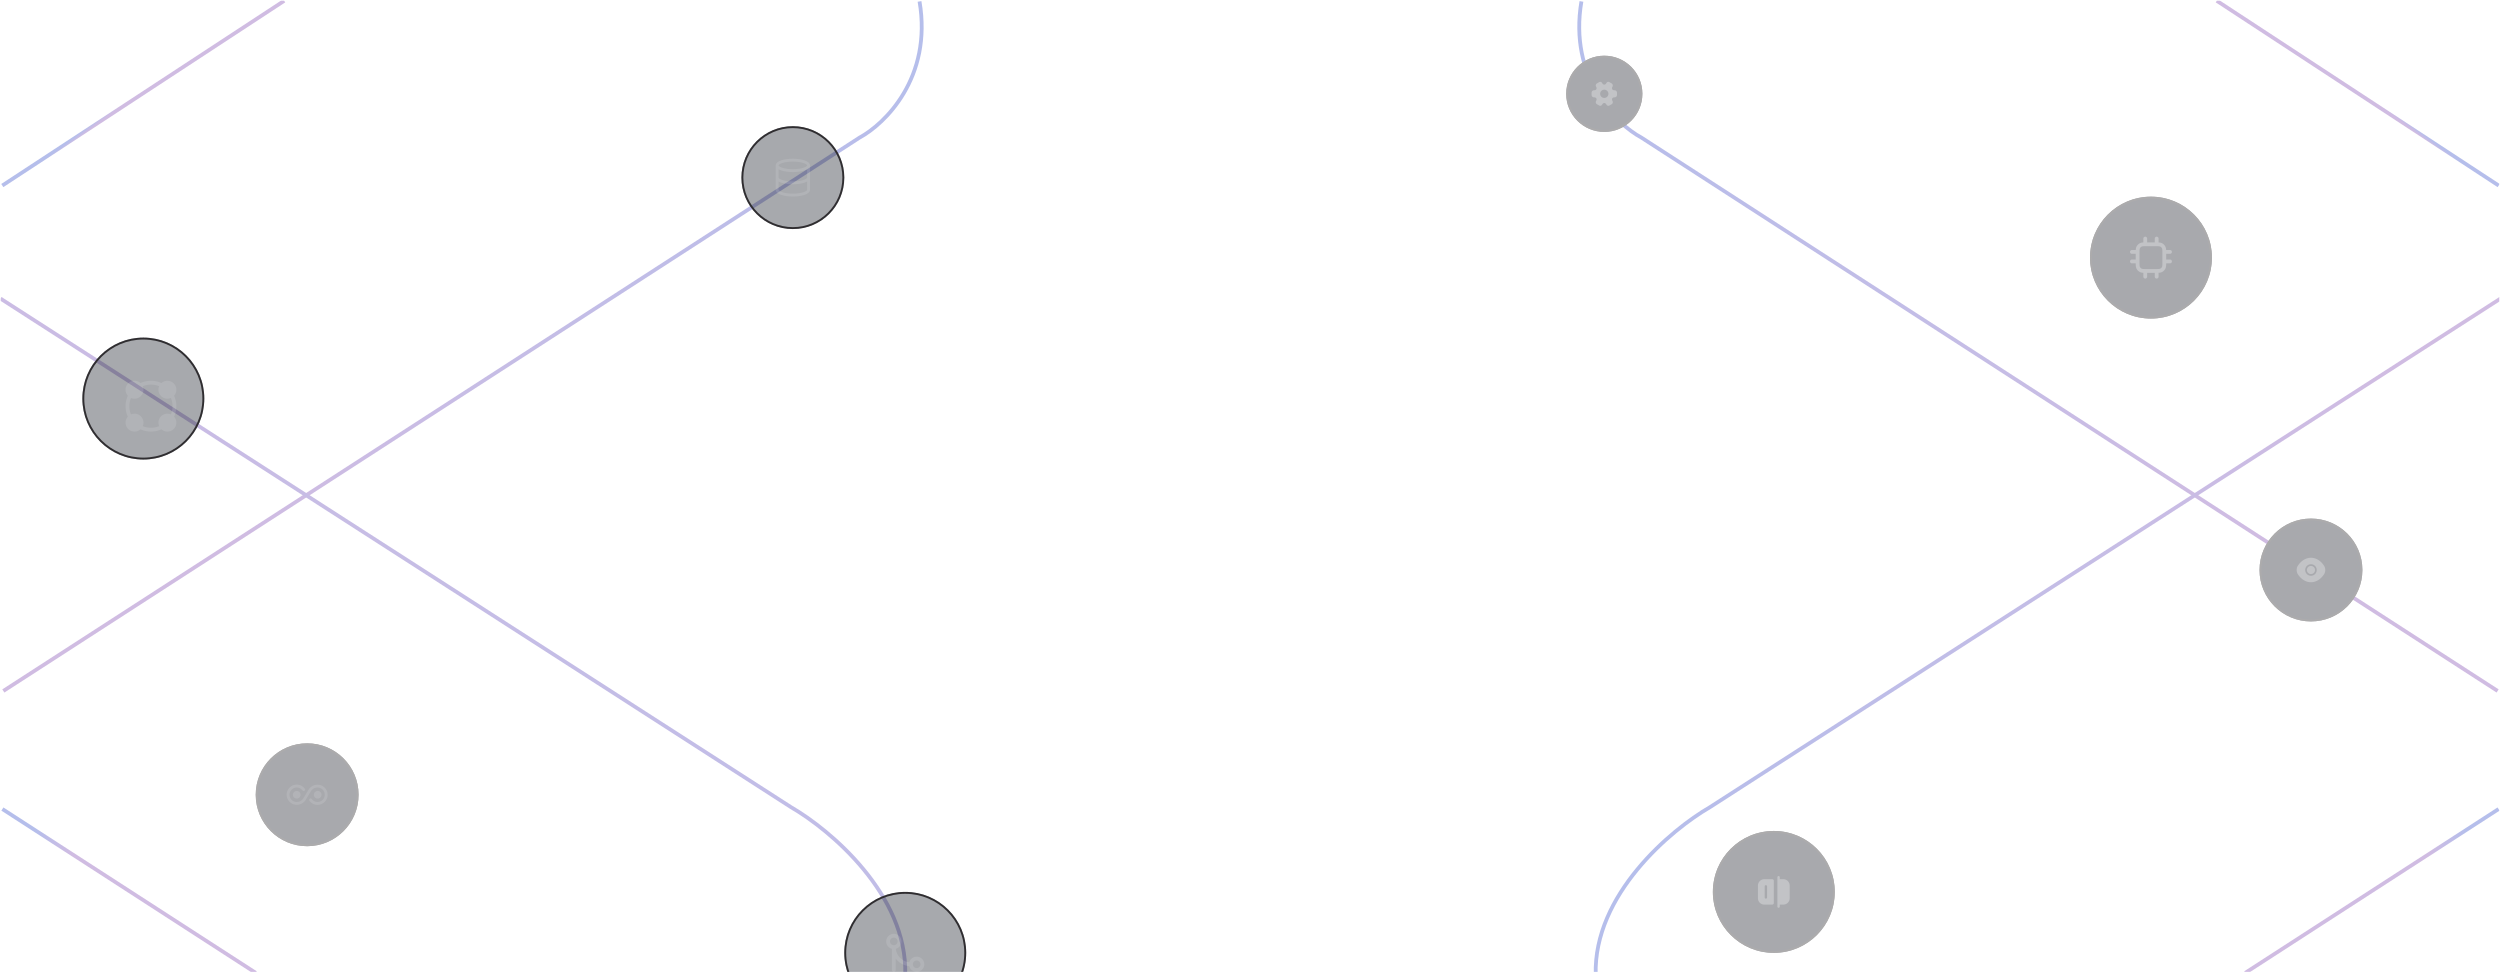 <svg width="1750" height="681" fill="none" xmlns="http://www.w3.org/2000/svg"><g clip-path="url(#a)"><g opacity=".4" stroke-width="2.667"><path d="M1.668 566.333 179.001 681" stroke="url(#b)"/><path d="M2.336 483.667 601.669 96.333c17.778-9.555 51.067-42 42-95.333" stroke="url(#c)"/><path transform="scale(-1 1) rotate(33.241 -102.625 -333.615)" stroke="url(#d)" d="M0-1.333h235.94"/><path d="m.334 209 553.334 356c27.333 15.778 81.6 61.333 80 117.333" stroke="url(#e)"/></g><g filter="url(#f)"><circle cx="555" cy="124.333" r="36" fill="#252833" fill-opacity=".4"/><circle cx="555" cy="124.333" r="35.333" stroke="#2F2D30" stroke-width="1.333"/></g><g opacity=".4" filter="url(#g)"><circle cx="215" cy="556.333" r="36" fill="#252833"/><circle cx="215" cy="556.333" r="35.333" stroke="#2F2D30" stroke-width="1.333"/></g><g filter="url(#h)"><circle cx="100.334" cy="279" r="42.667" fill="#252833" fill-opacity=".4"/><circle cx="100.334" cy="279" r="42" stroke="#2F2D30" stroke-width="1.333"/></g><g filter="url(#i)"><circle cx="633.667" cy="667" r="42.667" fill="#252833" fill-opacity=".4"/><circle cx="633.667" cy="667" r="42" stroke="#2F2D30" stroke-width="1.333"/></g><g opacity=".4" fill="#fff" fill-opacity=".3"><path d="M222.266 563.4c-2.24 0-4.306-1.053-5.653-2.907a1.015 1.015 0 0 1 .213-1.4c.44-.333 1.067-.226 1.4.214.974 1.32 2.44 2.08 4.04 2.08a5.073 5.073 0 0 0 5.067-5.067c0-2.8-2.267-5.067-5.067-5.067a5.473 5.473 0 0 0-4.653 2.627l-3.533 5.88a7.448 7.448 0 0 1-6.361 3.6c-3.893 0-7.066-3.173-7.066-7.067 0-3.893 3.173-7.066 7.066-7.066 2.241 0 4.307 1.053 5.654 2.906.32.44.227 1.067-.213 1.4a1.001 1.001 0 0 1-1.401-.213c-.96-1.293-2.426-2.053-4.026-2.053a5.072 5.072 0 0 0-5.067 5.066c0 2.8 2.267 5.067 5.067 5.067a5.471 5.471 0 0 0 4.653-2.627l3.534-5.88a7.447 7.447 0 0 1 6.36-3.6c3.893 0 7.066 3.174 7.066 7.067 0 3.893-3.186 7.04-7.08 7.04Z"/><path d="M207.667 559a2.667 2.667 0 1 0-.001-5.333 2.667 2.667 0 0 0 .001 5.333Zm14.667 0a2.667 2.667 0 1 0 0-5.333 2.667 2.667 0 0 0 0 5.333Z"/></g><path d="M121.848 276.989a6.178 6.178 0 0 0 1.6-4.16 6.275 6.275 0 0 0-6.276-6.275 6.133 6.133 0 0 0-4.142 1.6c-2.293-1.067-4.765-1.6-7.36-1.6-2.542 0-5.067.551-7.342 1.6a6.178 6.178 0 0 0-4.16-1.6 6.275 6.275 0 0 0-6.276 6.275c0 1.547.569 3.022 1.6 4.16a17.606 17.606 0 0 0-1.6 7.342c0 2.596.533 5.067 1.6 7.36a6.135 6.135 0 0 0-1.6 4.143 6.275 6.275 0 0 0 6.276 6.275 6.178 6.178 0 0 0 4.16-1.6c2.275 1.049 4.8 1.6 7.342 1.6 2.595 0 5.067-.533 7.36-1.6a6.133 6.133 0 0 0 4.142 1.6 6.275 6.275 0 0 0 6.276-6.275 6.136 6.136 0 0 0-1.6-4.143c1.066-2.293 1.6-4.764 1.6-7.36 0-2.542-.551-5.066-1.6-7.342Zm-2.525 12.978a7.897 7.897 0 0 0-.586-.196 8.566 8.566 0 0 0-.925-.16c-.213-.017-.427-.035-.64-.035a6.267 6.267 0 0 0-6.258 6.258c0 .213.018.426.036.64.035.302.089.622.16.924.053.196.124.391.195.587 0 .053.018.106.054.16l.053.16c-3.573 1.493-7.84 1.511-11.484 0l.053-.16a.285.285 0 0 0 .053-.16c.071-.196.143-.391.196-.587.071-.302.124-.622.16-.924.018-.214.035-.427.035-.64a6.267 6.267 0 0 0-6.257-6.258c-.214 0-.427.018-.64.035a8.513 8.513 0 0 0-.925.16c-.195.054-.39.125-.587.196a.29.29 0 0 0-.16.053l-.16.054c-.764-1.796-1.137-3.734-1.137-5.743 0-1.973.39-3.946 1.138-5.742.017 0 .053.018.07.018a7.285 7.285 0 0 1-.64-.302 6.194 6.194 0 0 1-.835-.551 6.036 6.036 0 0 0 1.724.942c.214.089.445.16.658.213.142.036.267.054.391.071.16.036.303.054.463.071.213.018.426.036.64.036a6.267 6.267 0 0 0 6.257-6.258c0-.213-.017-.426-.035-.64a4.337 4.337 0 0 0-.071-.462c-.018-.124-.036-.249-.071-.391a4.8 4.8 0 0 0-.214-.658 6.035 6.035 0 0 0-.942-1.724c.213.266.391.551.551.835.107.196.213.427.302.64 0-.018-.017-.053-.017-.071 3.626-1.511 7.911-1.493 11.484 0l-.053.16a.284.284 0 0 0-.054.16c-.071.196-.142.391-.195.587a8.27 8.27 0 0 0-.16.924c-.018.214-.036.427-.036.64a6.267 6.267 0 0 0 6.258 6.258c.213 0 .427-.018.64-.036.302-.035.622-.088.925-.16.195-.053.391-.124.586-.195a.288.288 0 0 0 .16-.053l.16-.054a15.032 15.032 0 0 1 1.138 5.742c0 2.009-.373 3.947-1.138 5.743a29.724 29.724 0 0 0-.16-.054.288.288 0 0 0-.16-.053Z" fill="#fff" fill-opacity=".3" opacity=".4"/><path d="M566 115.778c0 2.025-4.924 3.667-11 3.667-6.075 0-11-1.642-11-3.667m22 0c0-2.025-4.924-3.667-11-3.667-6.075 0-11 1.642-11 3.667m22 0v17.111c0 2.029-4.888 3.667-11 3.667-6.111 0-11-1.638-11-3.667v-17.111m22 8.556c0 2.028-4.888 3.666-11 3.666-6.111 0-11-1.638-11-3.666" stroke="#fff" stroke-opacity=".3" stroke-width="2" stroke-linecap="round" stroke-linejoin="round" opacity=".4"/><g opacity=".4"><path d="m1749 566.334-177.33 114.667" stroke="url(#j)" stroke-width="2.667"/><path d="M1748.33 483.667 1149 96.334c-17.78-9.556-51.07-42-42-95.334" stroke="url(#k)" stroke-width="2.667"/><path stroke="url(#l)" stroke-width="2.667" d="m1551.73.552 197.33 129.333"/><path d="M1750.33 209 1197 565c-27.33 15.778-81.6 61.334-80 117.334" stroke="url(#m)" stroke-width="2.667"/><g filter="url(#n)"><circle cx="1123" cy="65.667" r="26.667" fill="#252833"/><circle cx="1123" cy="65.667" r="26" stroke="#2F2D30" stroke-width="1.333"/></g><g filter="url(#o)"><circle cx="1617.67" cy="399" r="36" fill="#252833"/><circle cx="1617.67" cy="399" r="35.333" stroke="#2F2D30" stroke-width="1.333"/></g><g filter="url(#p)"><circle cx="1505.67" cy="180.334" r="42.667" fill="#252833"/><circle cx="1505.67" cy="180.334" r="42" stroke="#2F2D30" stroke-width="1.333"/></g><g filter="url(#q)"><circle cx="1241.67" cy="624.334" r="42.667" fill="#252833"/><circle cx="1241.67" cy="624.334" r="42" stroke="#2F2D30" stroke-width="1.333"/></g><path d="M1130.2 63.196c-1.61 0-2.26-1.137-1.46-2.533a1.69 1.69 0 0 0-.63-2.302l-1.53-.88a1.486 1.486 0 0 0-2.03.533l-.1.169c-.8 1.396-2.11 1.396-2.92 0l-.1-.169a1.46 1.46 0 0 0-2.01-.533l-1.54.88a1.697 1.697 0 0 0-.62 2.31c.81 1.388.15 2.525-1.46 2.525-.92 0-1.69.756-1.69 1.69v1.564c0 .924.76 1.689 1.69 1.689 1.61 0 2.27 1.137 1.46 2.533-.46.809-.19 1.84.62 2.302l1.54.88c.7.418 1.61.169 2.03-.533l.09-.17c.8-1.395 2.12-1.395 2.93 0l.1.17c.41.702 1.32.95 2.02.533l1.54-.88a1.68 1.68 0 0 0 .62-2.302c-.81-1.396-.15-2.533 1.46-2.533.93 0 1.69-.756 1.69-1.69v-1.564a1.706 1.706 0 0 0-1.7-1.689Zm-7.2 5.36a2.896 2.896 0 0 1-2.89-2.888c0-1.592 1.3-2.89 2.89-2.89s2.89 1.298 2.89 2.89c0 1.59-1.3 2.888-2.89 2.888Zm503.92 327.595c-2.31-3.63-5.69-5.72-9.25-5.72-1.78 0-3.51.52-5.09 1.49-1.58.98-3 2.41-4.16 4.23-1 1.57-1 4.12 0 5.69 2.31 3.64 5.69 5.72 9.25 5.72 1.78 0 3.51-.52 5.09-1.49 1.58-.98 3-2.41 4.16-4.23 1-1.56 1-4.12 0-5.69Zm-9.25 6.89c-2.24 0-4.04-1.81-4.04-4.04s1.8-4.04 4.04-4.04 4.04 1.81 4.04 4.04-1.8 4.04-4.04 4.04Z" fill="#fff" fill-opacity=".3"/><path d="M1617.67 396.141a2.855 2.855 0 0 0 0 5.71c1.57 0 2.86-1.28 2.86-2.85s-1.29-2.86-2.86-2.86Z" fill="#fff" fill-opacity=".3"/><path d="M1245 635.444a.84.84 0 0 1-.83-.833v-20.555a.84.84 0 0 1 .83-.834c.46 0 .84.378.84.834v20.555c0 .456-.38.833-.84.833Z" fill="#666970"/><path d="M1248.34 633.222H1245v-17.778h3.34c2.45 0 4.44 1.989 4.44 4.445v8.889a4.443 4.443 0 0 1-4.44 4.444ZM1235 615.444a4.443 4.443 0 0 0-4.44 4.445v8.889a4.443 4.443 0 0 0 4.44 4.444h5.56c.61 0 1.11-.5 1.11-1.111v-15.556c0-.611-.5-1.111-1.11-1.111H1235Zm1.95 12.778c0 .456-.38.833-.84.833a.84.84 0 0 1-.83-.833v-7.778a.84.84 0 0 1 .83-.833c.46 0 .84.378.84.833v7.778Z" fill="#666970"/><path d="M1501.67 167v4m8-4v4m-8 18.667v4m8-4v4m5.33-17.333h4m-4 6.666h4m-26.67-6.666h4m-4 6.666h4m6.4 6.667h5.87c2.24 0 3.36 0 4.22-.436a3.973 3.973 0 0 0 1.74-1.748c.44-.856.44-1.976.44-4.216V177.4c0-2.24 0-3.36-.44-4.215a3.98 3.98 0 0 0-1.74-1.749c-.86-.436-1.98-.436-4.22-.436h-5.87c-2.24 0-3.36 0-4.21.436-.75.384-1.37.996-1.75 1.749-.44.855-.44 1.975-.44 4.215v5.867c0 2.24 0 3.36.44 4.216.38.753 1 1.365 1.75 1.748.85.436 1.97.436 4.21.436Z" stroke="#fff" stroke-opacity=".3" stroke-width="2.667" stroke-linecap="round" stroke-linejoin="round"/></g><path d="M637.667 675a4 4 0 1 0 8 0 4 4 0 0 0-8 0Zm0 0a12 12 0 0 1-12-12m0 0a4 4 0 1 0 0-8 4 4 0 0 0 0 8Zm0 0v16" stroke="#fff" stroke-opacity=".3" stroke-width="2.667" stroke-linecap="round" stroke-linejoin="round" opacity=".4"/></g><defs><linearGradient id="b" x1="227.479" y1="-1830.62" x2="254.376" y2="-1828.36" gradientUnits="userSpaceOnUse"><stop stop-color="#465CCD"/><stop offset="1" stop-color="#8957B7"/></linearGradient><linearGradient id="c" x1="619.001" y1="1.667" x2="164.613" y2="368.994" gradientUnits="userSpaceOnUse"><stop stop-color="#465CCD"/><stop offset="1" stop-color="#8957B7"/></linearGradient><linearGradient id="d" x1="-64.499" y1="-20.904" x2="-64.717" y2="-18.108" gradientUnits="userSpaceOnUse"><stop stop-color="#465CCD"/><stop offset="1" stop-color="#8957B7"/></linearGradient><linearGradient id="e" x1="607.886" y1="209.654" x2="161.856" y2="571.9" gradientUnits="userSpaceOnUse"><stop stop-color="#465CCD"/><stop offset="1" stop-color="#8957B7"/></linearGradient><linearGradient id="j" x1="1523.19" y1="-1830.62" x2="1496.29" y2="-1828.36" gradientUnits="userSpaceOnUse"><stop stop-color="#465CCD"/><stop offset="1" stop-color="#8957B7"/></linearGradient><linearGradient id="k" x1="1131.67" y1="1.667" x2="1586.05" y2="368.994" gradientUnits="userSpaceOnUse"><stop stop-color="#465CCD"/><stop offset="1" stop-color="#8957B7"/></linearGradient><linearGradient id="l" x1="1508.51" y1="-51.172" x2="1506.8" y2="-48.953" gradientUnits="userSpaceOnUse"><stop stop-color="#465CCD"/><stop offset="1" stop-color="#8957B7"/></linearGradient><linearGradient id="m" x1="1101.67" y1="399.001" x2="1669.33" y2="287.396" gradientUnits="userSpaceOnUse"><stop stop-color="#465CCD"/><stop offset="1" stop-color="#8957B7"/></linearGradient><filter id="f" x="500.334" y="69.666" width="109.333" height="109.333" filterUnits="userSpaceOnUse" color-interpolation-filters="sRGB"><feFlood flood-opacity="0" result="BackgroundImageFix"/><feGaussianBlur in="BackgroundImageFix" stdDeviation="9.333"/><feComposite in2="SourceAlpha" operator="in" result="effect1_backgroundBlur_1_42820"/><feBlend in="SourceGraphic" in2="effect1_backgroundBlur_1_42820" result="shape"/></filter><filter id="g" x="160.334" y="501.666" width="109.333" height="109.333" filterUnits="userSpaceOnUse" color-interpolation-filters="sRGB"><feFlood flood-opacity="0" result="BackgroundImageFix"/><feGaussianBlur in="BackgroundImageFix" stdDeviation="9.333"/><feComposite in2="SourceAlpha" operator="in" result="effect1_backgroundBlur_1_42820"/><feBlend in="SourceGraphic" in2="effect1_backgroundBlur_1_42820" result="shape"/></filter><filter id="h" x="39.001" y="217.666" width="122.667" height="122.667" filterUnits="userSpaceOnUse" color-interpolation-filters="sRGB"><feFlood flood-opacity="0" result="BackgroundImageFix"/><feGaussianBlur in="BackgroundImageFix" stdDeviation="9.333"/><feComposite in2="SourceAlpha" operator="in" result="effect1_backgroundBlur_1_42820"/><feBlend in="SourceGraphic" in2="effect1_backgroundBlur_1_42820" result="shape"/></filter><filter id="i" x="572.334" y="605.666" width="122.667" height="122.667" filterUnits="userSpaceOnUse" color-interpolation-filters="sRGB"><feFlood flood-opacity="0" result="BackgroundImageFix"/><feGaussianBlur in="BackgroundImageFix" stdDeviation="9.333"/><feComposite in2="SourceAlpha" operator="in" result="effect1_backgroundBlur_1_42820"/><feBlend in="SourceGraphic" in2="effect1_backgroundBlur_1_42820" result="shape"/></filter><filter id="n" x="1077.67" y="20.333" width="90.667" height="90.667" filterUnits="userSpaceOnUse" color-interpolation-filters="sRGB"><feFlood flood-opacity="0" result="BackgroundImageFix"/><feGaussianBlur in="BackgroundImageFix" stdDeviation="9.333"/><feComposite in2="SourceAlpha" operator="in" result="effect1_backgroundBlur_1_42820"/><feBlend in="SourceGraphic" in2="effect1_backgroundBlur_1_42820" result="shape"/></filter><filter id="o" x="1563" y="344.333" width="109.333" height="109.333" filterUnits="userSpaceOnUse" color-interpolation-filters="sRGB"><feFlood flood-opacity="0" result="BackgroundImageFix"/><feGaussianBlur in="BackgroundImageFix" stdDeviation="9.333"/><feComposite in2="SourceAlpha" operator="in" result="effect1_backgroundBlur_1_42820"/><feBlend in="SourceGraphic" in2="effect1_backgroundBlur_1_42820" result="shape"/></filter><filter id="p" x="1444.33" y="119" width="122.667" height="122.667" filterUnits="userSpaceOnUse" color-interpolation-filters="sRGB"><feFlood flood-opacity="0" result="BackgroundImageFix"/><feGaussianBlur in="BackgroundImageFix" stdDeviation="9.333"/><feComposite in2="SourceAlpha" operator="in" result="effect1_backgroundBlur_1_42820"/><feBlend in="SourceGraphic" in2="effect1_backgroundBlur_1_42820" result="shape"/></filter><filter id="q" x="1180.33" y="563" width="122.667" height="122.667" filterUnits="userSpaceOnUse" color-interpolation-filters="sRGB"><feFlood flood-opacity="0" result="BackgroundImageFix"/><feGaussianBlur in="BackgroundImageFix" stdDeviation="9.333"/><feComposite in2="SourceAlpha" operator="in" result="effect1_backgroundBlur_1_42820"/><feBlend in="SourceGraphic" in2="effect1_backgroundBlur_1_42820" result="shape"/></filter><clipPath id="a"><rect x=".334" y=".333" width="1749.33" height="680" rx="13.333" fill="#fff"/></clipPath></defs></svg>